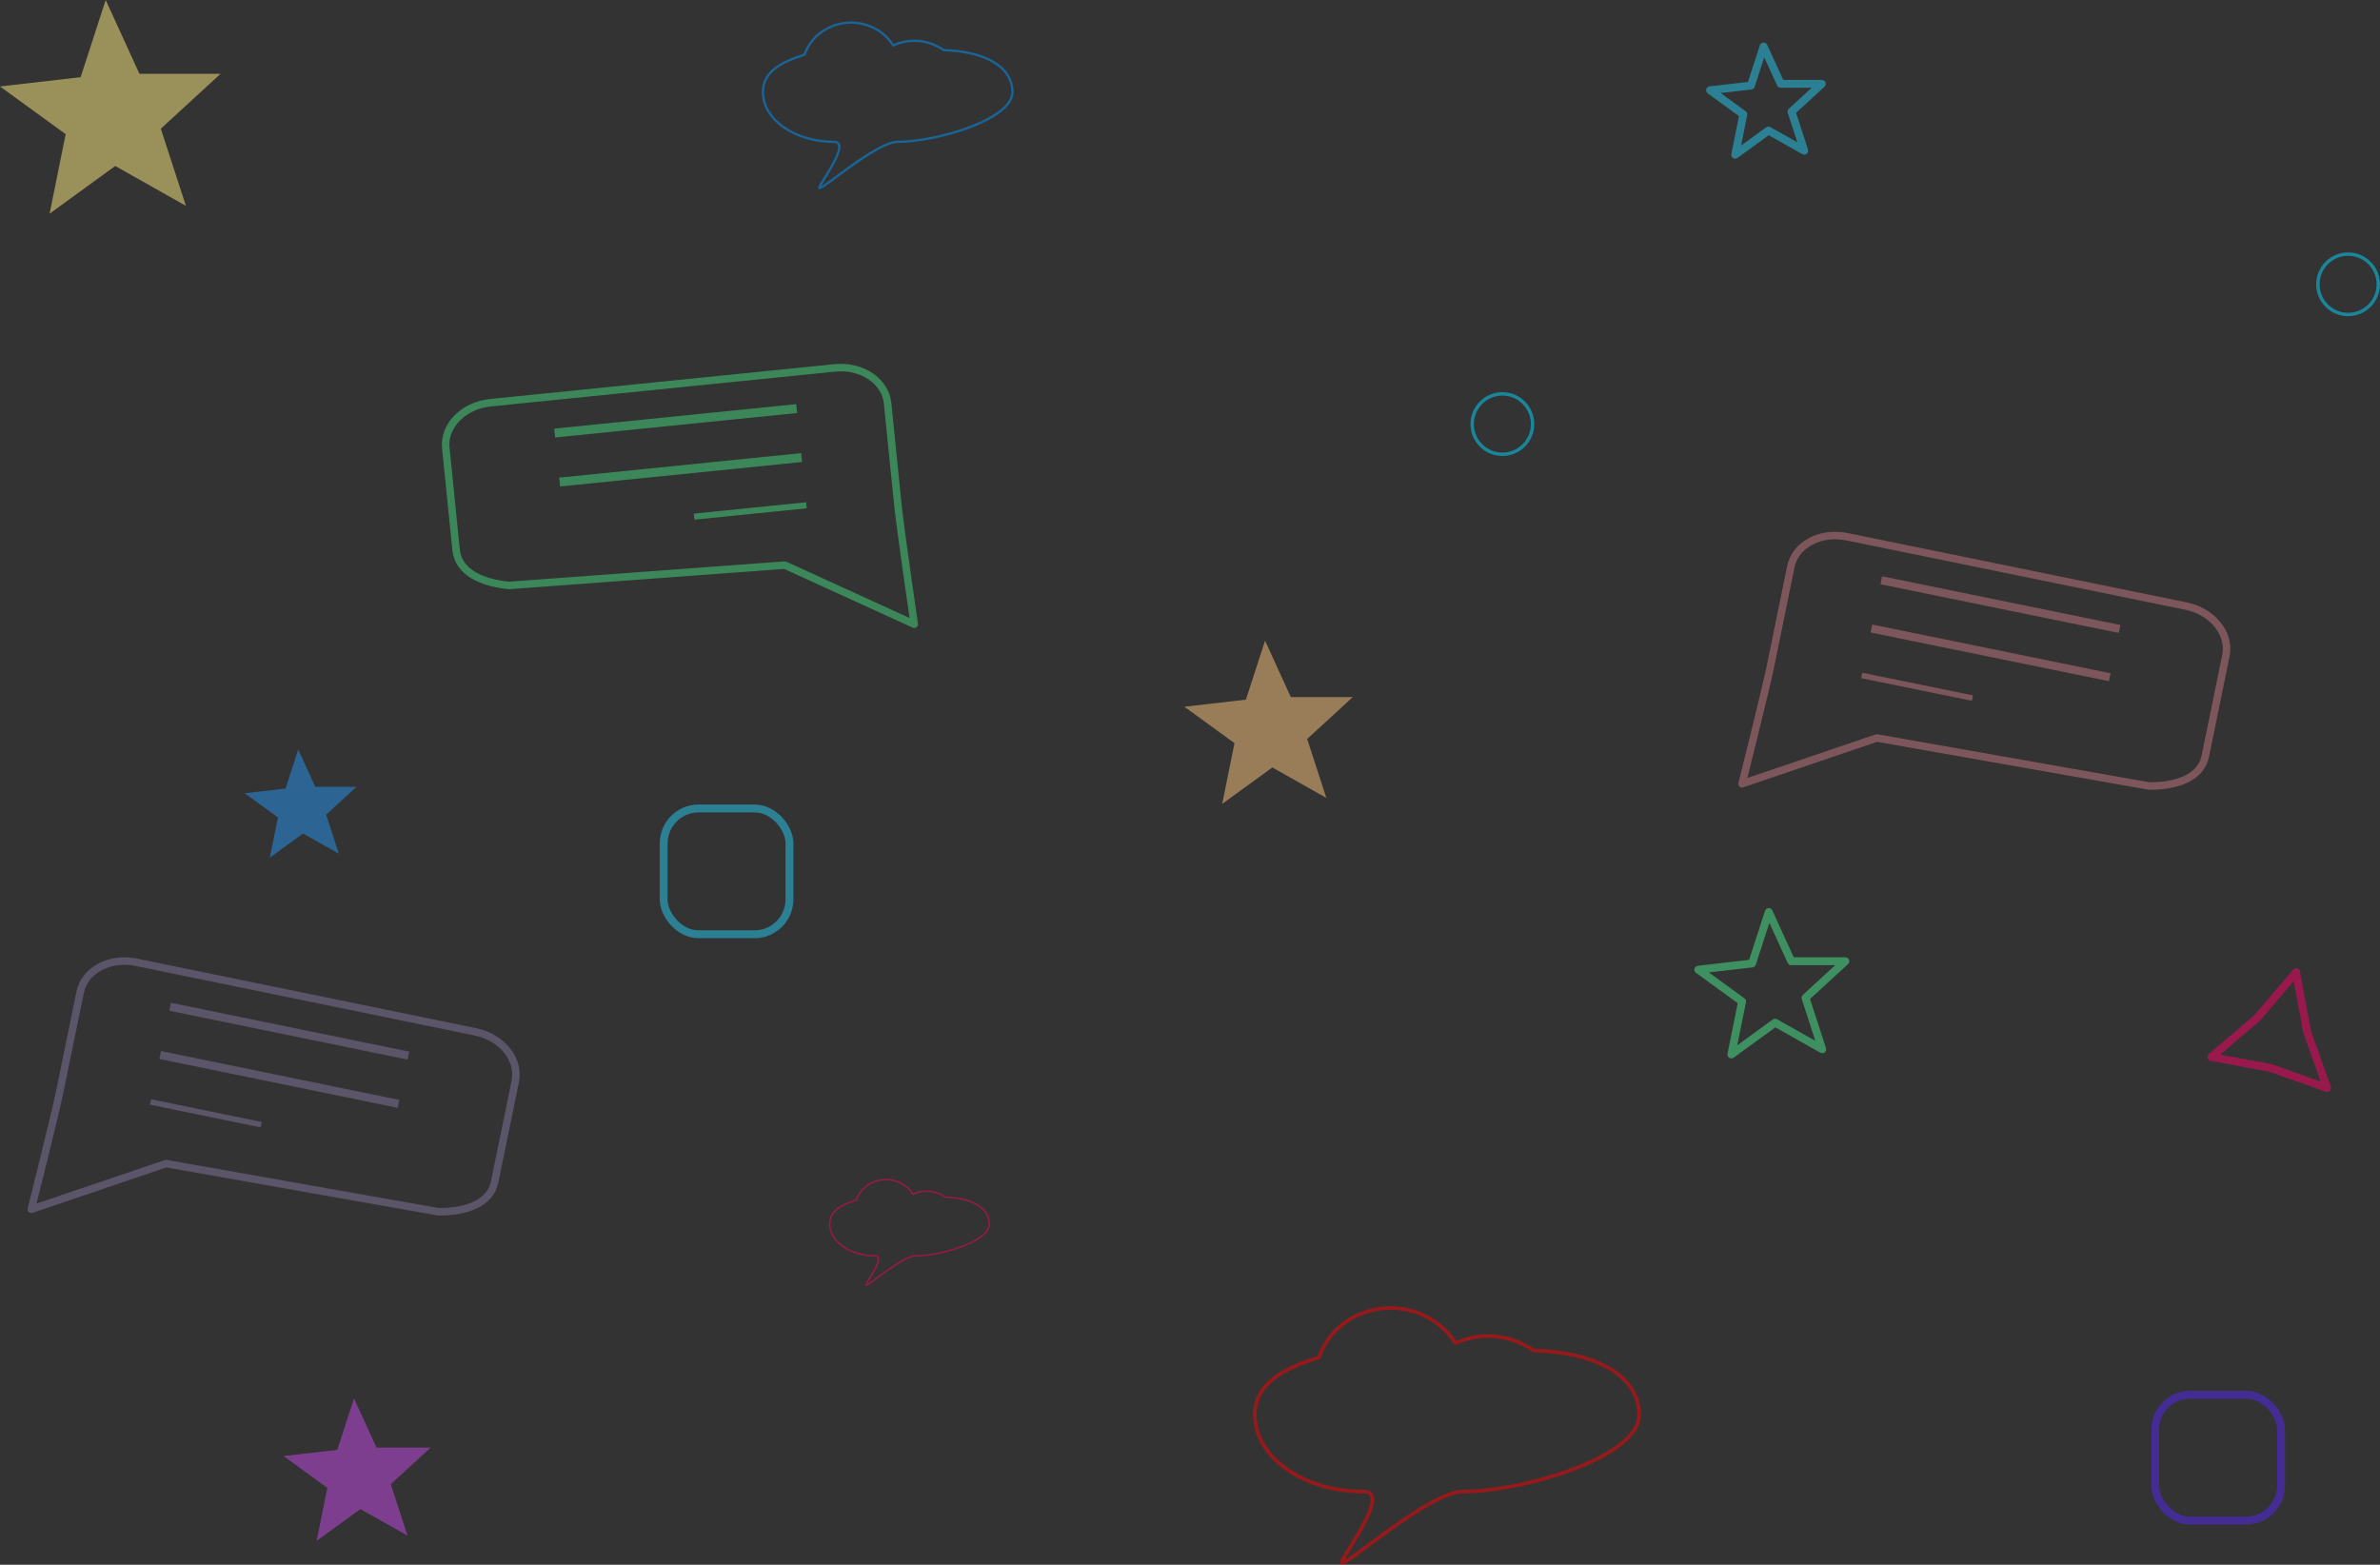 <?xml version="1.0" encoding="UTF-8" standalone="no"?>
<!-- Created with Inkscape (http://www.inkscape.org/) -->

<svg
   xmlns:dc="http://purl.org/dc/elements/1.1/"
   xmlns:cc="http://creativecommons.org/ns#"
   xmlns:rdf="http://www.w3.org/1999/02/22-rdf-syntax-ns#"
   xmlns:svg="http://www.w3.org/2000/svg"
   xmlns="http://www.w3.org/2000/svg"
   xmlns:sodipodi="http://sodipodi.sourceforge.net/DTD/sodipodi-0.dtd"
   xmlns:inkscape="http://www.inkscape.org/namespaces/inkscape"
   width="170.545mm"
   height="112.134mm"
   viewBox="0 0 604.292 397.325"
   id="svg2"
   version="1.1"
   inkscape:version="0.91 r13725"
   sodipodi:docname="testimonial.svg">
  <rect x="0" y="0" width="604.292" height="397.325" fill="#333333" stroke="none"/>
  <defs
     id="defs4" />
  <sodipodi:namedview
     id="base"
     pagecolor="#ffffff"
     bordercolor="#666666"
     borderopacity="1.0"
     inkscape:pageopacity="0.0"
     inkscape:pageshadow="2"
     inkscape:zoom="0.5634942"
     inkscape:cx="245.96204"
     inkscape:cy="85.010568"
     inkscape:document-units="px"
     inkscape:current-layer="layer1"
     showgrid="false"
     showguides="true"
     inkscape:guide-bbox="true"
     inkscape:snap-others="false"
     inkscape:snap-global="false"
     fit-margin-top="0"
     fit-margin-left="0"
     fit-margin-right="0"
     fit-margin-bottom="0"
     inkscape:window-width="1366"
     inkscape:window-height="745"
     inkscape:window-x="-8"
     inkscape:window-y="-8"
     inkscape:window-maximized="1" />
  <g
     inkscape:label="Layer 1"
     inkscape:groupmode="layer"
     id="layer1"
     transform="translate(-39.128,-18.321)">
    <g
       id="g4666"
       transform="matrix(0.827,0,0,0.827,3.741,77.143)"
       style="opacity:0.5">
      <g
         style="stroke:#c8b3fe;stroke-opacity:0.523"
         transform="matrix(0.995,0.101,-0.101,0.995,-359.623,-45.879)"
         id="g4510">
        <g
           style="stroke:#c8b3fe;stroke-opacity:0.523"
           id="g4461"
           transform="matrix(0.995,0.101,-0.101,0.995,56.191,-30.199)">
          <path
             sodipodi:nodetypes="sssssccsss"
             inkscape:connector-curvature="0"
             id="rect4136-0"
             d="m 436.562,211.097 106.214,0 c 8.343,0 15.06,5.557 15.06,12.459 l 0,31.476 c 0,6.902 -6.948,10.846 -15.06,12.459 l -84.883,2.311 -37.701,22.064 c 0,0 1.309,-29.932 1.309,-36.835 l 0,-31.476 c 0,-6.902 6.717,-12.459 15.06,-12.459 z"
             style="color:#000000;clip-rule:nonzero;display:inline;overflow:visible;visibility:visible;opacity:1;isolation:auto;mix-blend-mode:normal;color-interpolation:sRGB;color-interpolation-filters:linearRGB;solid-color:#000000;solid-opacity:1;fill:none;fill-opacity:1;fill-rule:evenodd;stroke:#c8b3fe;stroke-width:2.298;stroke-linecap:round;stroke-linejoin:round;stroke-miterlimit:4;stroke-dasharray:none;stroke-dashoffset:0;stroke-opacity:0.523;color-rendering:auto;image-rendering:auto;shape-rendering:auto;text-rendering:auto;enable-background:accumulate" />
          <g
             style="stroke:#c8b3fe;stroke-opacity:0.523"
             transform="matrix(3.006,0,0,2.487,-5.34,-730.934)"
             id="g4255-5">
            <path
               style="fill:none;fill-rule:evenodd;stroke:#c8b3fe;stroke-width:1px;stroke-linecap:butt;stroke-linejoin:miter;stroke-opacity:0.523"
               d="m 151.288,383.322 24.845,0"
               id="path4223-5"
               inkscape:connector-curvature="0" />
            <path
               style="fill:none;fill-rule:evenodd;stroke:#c8b3fe;stroke-width:1px;stroke-linecap:butt;stroke-linejoin:miter;stroke-opacity:0.523"
               d="m 151.288,389.402 24.845,0"
               id="path4223-1-8"
               inkscape:connector-curvature="0" />
            <path
               style="fill:none;fill-rule:evenodd;stroke:#c8b3fe;stroke-width:0.681px;stroke-linecap:butt;stroke-linejoin:miter;stroke-opacity:0.523"
               d="m 151.288,395.322 11.535,0"
               id="path4223-1-4-2"
               inkscape:connector-curvature="0" />
          </g>
        </g>
      </g>
    </g>
    <path
       style="color:#000000;clip-rule:nonzero;display:inline;overflow:visible;visibility:visible;opacity:0.5;isolation:auto;mix-blend-mode:normal;color-interpolation:sRGB;color-interpolation-filters:linearRGB;solid-color:#000000;solid-opacity:1;fill:none;fill-opacity:1;fill-rule:evenodd;stroke:#ff0002;stroke-width:0.903;stroke-linecap:round;stroke-linejoin:round;stroke-miterlimit:4;stroke-dasharray:none;stroke-dashoffset:0;stroke-opacity:1;color-rendering:auto;image-rendering:auto;shape-rendering:auto;text-rendering:auto;enable-background:accumulate"
       d="m 392.197,350.451 c -8.293,0.004 -15.637,5.061 -18.175,12.518 -9.901,3.151 -16.266,7.02 -16.281,14.648 -5.5e-4,10.749 12.418,19.462 27.739,19.463 8.099,-0.003 -9.995,21.864 -4.729,17.548 -0.47,1.605 21.536,-17.556 29.625,-17.548 15.32,1.2e-4 44.932,-8.714 44.931,-19.463 -0.017,-10.496 -11.892,-16.042 -26.844,-16.38 -3.311,-2.373 -7.352,-3.662 -11.509,-3.67 -2.875,0.005 -5.713,0.624 -8.3,1.809 -3.422,-5.52 -9.684,-8.915 -16.457,-8.924 z"
       id="path4395"
       inkscape:connector-curvature="0"
       sodipodi:nodetypes="ccccccccccc" />
    <g
       id="g4653"
       transform="matrix(0.827,0,0,0.827,-256.47,-15.387)"
       style="opacity:0.5">
      <path
         sodipodi:nodetypes="sssssccsss"
         inkscape:connector-curvature="0"
         id="rect4136-0-9"
         d="m 613.709,153.716 -105.675,10.691 c -8.301,0.84 -14.424,7.044 -13.73,13.912 l 3.168,31.316 c 0.695,6.867 8.004,10.092 16.238,10.88 l 84.684,-6.245 39.73,18.157 c 0,0 -4.315,-29.649 -5.01,-36.516 l -3.168,-31.316 c -0.695,-6.867 -7.937,-11.72 -16.238,-10.88 z"
         style="color:#000000;clip-rule:nonzero;display:inline;overflow:visible;visibility:visible;opacity:1;isolation:auto;mix-blend-mode:normal;color-interpolation:sRGB;color-interpolation-filters:linearRGB;solid-color:#000000;solid-opacity:1;fill:none;fill-opacity:1;fill-rule:evenodd;stroke:#43e081;stroke-width:2.298;stroke-linecap:round;stroke-linejoin:round;stroke-miterlimit:4;stroke-dasharray:none;stroke-dashoffset:0;stroke-opacity:0.969;color-rendering:auto;image-rendering:auto;shape-rendering:auto;text-rendering:auto;enable-background:accumulate" />
      <path
         inkscape:connector-curvature="0"
         id="path4223-5-9"
         d="m 602.026,166.205 -74.306,7.518"
         style="fill:none;fill-rule:evenodd;stroke:#43e081;stroke-width:2.734px;stroke-linecap:butt;stroke-linejoin:miter;stroke-opacity:0.969" />
      <path
         inkscape:connector-curvature="0"
         id="path4223-1-8-8"
         d="m 603.548,181.248 -74.306,7.518"
         style="fill:none;fill-rule:evenodd;stroke:#43e081;stroke-width:2.734px;stroke-linecap:butt;stroke-linejoin:miter;stroke-opacity:0.969" />
      <path
         inkscape:connector-curvature="0"
         id="path4223-1-4-2-2"
         d="m 605.03,195.896 -34.499,3.49"
         style="fill:none;fill-rule:evenodd;stroke:#43e081;stroke-width:1.863px;stroke-linecap:butt;stroke-linejoin:miter;stroke-opacity:0.969" />
    </g>
    <path
       sodipodi:type="star"
       style="color:#000000;clip-rule:nonzero;display:inline;overflow:visible;visibility:visible;opacity:0.5;isolation:auto;mix-blend-mode:normal;color-interpolation:sRGB;color-interpolation-filters:linearRGB;solid-color:#000000;solid-opacity:1;fill:#fff180;fill-opacity:1;fill-rule:evenodd;stroke:none;stroke-width:2;stroke-linecap:round;stroke-linejoin:round;stroke-miterlimit:4;stroke-dasharray:none;stroke-dashoffset:0;stroke-opacity:1;color-rendering:auto;image-rendering:auto;shape-rendering:auto;text-rendering:auto;enable-background:accumulate"
       id="path4534"
       sodipodi:sides="5"
       sodipodi:cx="67.654465"
       sodipodi:cy="47.765614"
       sodipodi:r1="29.493448"
       sodipodi:r2="12.720938"
       sodipodi:arg1="0.88506682"
       sodipodi:arg2="1.5133853"
       inkscape:flatsided="false"
       inkscape:rounded="0"
       inkscape:randomized="0"
       d="M 86.331,70.592 68.384,60.466 51.716,72.582 55.802,52.384 39.128,40.276 l 20.471,-2.356 6.363,-19.599 8.567,18.741 20.606,-0.005 -15.177,13.939 z"
       inkscape:transform-center-x="0.52296465"
       inkscape:transform-center-y="-2.3143716" />
    <path
       sodipodi:type="star"
       style="color:#000000;clip-rule:nonzero;display:inline;overflow:visible;visibility:visible;opacity:0.5;isolation:auto;mix-blend-mode:normal;color-interpolation:sRGB;color-interpolation-filters:linearRGB;solid-color:#000000;solid-opacity:1;fill:#000000;fill-opacity:0;fill-rule:evenodd;stroke:#4aee8e;stroke-width:2;stroke-linecap:round;stroke-linejoin:round;stroke-miterlimit:4;stroke-dasharray:none;stroke-dashoffset:0;stroke-opacity:1;color-rendering:auto;image-rendering:auto;shape-rendering:auto;text-rendering:auto;enable-background:accumulate"
       id="path4534-3"
       sodipodi:sides="5"
       sodipodi:cx="489.35056"
       sodipodi:cy="269.53171"
       sodipodi:r1="19.656431"
       sodipodi:r2="8.4780931"
       sodipodi:arg1="0.88506682"
       sodipodi:arg2="1.5133853"
       inkscape:flatsided="false"
       inkscape:rounded="0"
       inkscape:randomized="0"
       d="m 501.798,284.745 -11.961,-6.749 -11.109,8.075 2.723,-13.461 -11.113,-8.07 13.643,-1.57 4.241,-13.062 5.709,12.49 13.734,-0.003 -10.115,9.29 z"
       inkscape:transform-center-x="0.34857837"
       inkscape:transform-center-y="-1.5424608" />
    <path
       sodipodi:type="star"
       style="color:#000000;clip-rule:nonzero;display:inline;overflow:visible;visibility:visible;opacity:0.5;isolation:auto;mix-blend-mode:normal;color-interpolation:sRGB;color-interpolation-filters:linearRGB;solid-color:#000000;solid-opacity:1;fill:#2696f4;fill-opacity:1;fill-rule:evenodd;stroke:none;stroke-width:2;stroke-linecap:round;stroke-linejoin:round;stroke-miterlimit:4;stroke-dasharray:none;stroke-dashoffset:0;stroke-opacity:1;color-rendering:auto;image-rendering:auto;shape-rendering:auto;text-rendering:auto;enable-background:accumulate"
       id="path4534-6"
       sodipodi:sides="5"
       sodipodi:cx="115.70572"
       sodipodi:cy="223.53641"
       sodipodi:r1="14.933426"
       sodipodi:r2="6.4409957"
       sodipodi:arg1="0.88506682"
       sodipodi:arg2="1.5133853"
       inkscape:flatsided="false"
       inkscape:rounded="0"
       inkscape:randomized="0"
       d="m 125.162,235.094 -9.087,-5.127 -8.44,6.135 2.069,-10.227 -8.442,-6.131 10.365,-1.193 3.222,-9.924 4.338,9.489 10.434,-0.002 -7.684,7.058 z"
       inkscape:transform-center-x="0.26477813"
       inkscape:transform-center-y="-1.1718477" />
    <path
       sodipodi:type="star"
       style="color:#000000;clip-rule:nonzero;display:inline;overflow:visible;visibility:visible;opacity:0.5;isolation:auto;mix-blend-mode:normal;color-interpolation:sRGB;color-interpolation-filters:linearRGB;solid-color:#000000;solid-opacity:1;fill:#ffc980;fill-opacity:1;fill-rule:evenodd;stroke:none;stroke-width:2;stroke-linecap:round;stroke-linejoin:round;stroke-miterlimit:4;stroke-dasharray:none;stroke-dashoffset:0;stroke-opacity:1;color-rendering:auto;image-rendering:auto;shape-rendering:auto;text-rendering:auto;enable-background:accumulate"
       id="path4534-2"
       sodipodi:sides="5"
       sodipodi:cx="361.62288"
       sodipodi:cy="203.49169"
       sodipodi:r1="22.519928"
       sodipodi:r2="9.7131596"
       sodipodi:arg1="0.88506682"
       sodipodi:arg2="1.5133853"
       inkscape:flatsided="false"
       inkscape:rounded="0"
       inkscape:randomized="0"
       d="m 375.883,220.921 -13.703,-7.732 -12.727,9.251 3.119,-15.422 -12.731,-9.245 15.631,-1.799 4.859,-14.965 6.541,14.31 15.734,-0.004 -11.588,10.643 z"
       inkscape:transform-center-x="0.39930948"
       inkscape:transform-center-y="-1.7671565" />
    <path
       sodipodi:type="star"
       style="color:#000000;clip-rule:nonzero;display:inline;overflow:visible;visibility:visible;opacity:0.5;isolation:auto;mix-blend-mode:normal;color-interpolation:sRGB;color-interpolation-filters:linearRGB;solid-color:#000000;solid-opacity:1;fill:#cb4aee;fill-opacity:1;fill-rule:evenodd;stroke:none;stroke-width:2;stroke-linecap:round;stroke-linejoin:round;stroke-miterlimit:4;stroke-dasharray:none;stroke-dashoffset:0;stroke-opacity:1;color-rendering:auto;image-rendering:auto;shape-rendering:auto;text-rendering:auto;enable-background:accumulate"
       id="path4534-3-2"
       sodipodi:sides="5"
       sodipodi:cx="130.14294"
       sodipodi:cy="393.03459"
       sodipodi:r1="19.656431"
       sodipodi:r2="8.4780931"
       sodipodi:arg1="0.88506682"
       sodipodi:arg2="1.5133853"
       inkscape:flatsided="false"
       inkscape:rounded="0"
       inkscape:randomized="0"
       d="m 142.59,408.248 -11.961,-6.749 -11.109,8.075 2.723,-13.461 -11.113,-8.07 13.643,-1.57 4.241,-13.062 5.709,12.49 13.734,-0.003 -10.115,9.29 z"
       inkscape:transform-center-x="0.34853129"
       inkscape:transform-center-y="-1.5424472" />
    <path
       sodipodi:type="star"
       style="color:#000000;clip-rule:nonzero;display:inline;overflow:visible;visibility:visible;opacity:0.5;isolation:auto;mix-blend-mode:normal;color-interpolation:sRGB;color-interpolation-filters:linearRGB;solid-color:#000000;solid-opacity:1;fill:none;fill-opacity:0;fill-rule:evenodd;stroke:#26cff4;stroke-width:2;stroke-linecap:round;stroke-linejoin:round;stroke-miterlimit:4;stroke-dasharray:none;stroke-dashoffset:0;stroke-opacity:1;color-rendering:auto;image-rendering:auto;shape-rendering:auto;text-rendering:auto;enable-background:accumulate"
       id="path4534-6-3"
       sodipodi:sides="5"
       sodipodi:cx="487.77438"
       sodipodi:cy="45.032052"
       sodipodi:r1="14.933426"
       sodipodi:r2="6.4409957"
       sodipodi:arg1="0.88506682"
       sodipodi:arg2="1.5133853"
       inkscape:flatsided="false"
       inkscape:rounded="0"
       inkscape:randomized="0"
       d="m 497.231,56.59 -9.087,-5.127 -8.44,6.135 2.069,-10.227 -8.442,-6.131 10.365,-1.193 3.222,-9.924 4.338,9.489 10.434,-0.003 -7.684,7.058 z"
       inkscape:transform-center-x="0.26480142"
       inkscape:transform-center-y="-1.1718345" />
    <g
       id="g4659"
       transform="matrix(0.827,0,0,0.827,266.316,-83.512)"
       style="opacity:0.5">
      <path
         sodipodi:nodetypes="sssssccsss"
         inkscape:connector-curvature="0"
         id="rect4136-0-0"
         d="m 292.358,287.932 104.059,21.287 c 8.174,1.672 13.641,8.462 12.258,15.225 l -6.308,30.837 c -1.383,6.762 -8.981,9.234 -17.252,9.188 l -83.624,-14.747 -41.358,14.061 c 0,0 7.281,-29.063 8.664,-35.825 l 6.308,-30.837 c 1.383,-6.762 9.078,-10.86 17.252,-9.188 z"
         style="color:#000000;clip-rule:nonzero;display:inline;overflow:visible;visibility:visible;opacity:1;isolation:auto;mix-blend-mode:normal;color-interpolation:sRGB;color-interpolation-filters:linearRGB;solid-color:#000000;solid-opacity:1;fill:none;fill-opacity:1;fill-rule:evenodd;stroke:#c67983;stroke-width:2.298;stroke-linecap:round;stroke-linejoin:round;stroke-miterlimit:4;stroke-dasharray:none;stroke-dashoffset:0;stroke-opacity:1;color-rendering:auto;image-rendering:auto;shape-rendering:auto;text-rendering:auto;enable-background:accumulate" />
      <g
         style="stroke:#c67983;stroke-opacity:1"
         transform="matrix(2.945,0.602,-0.498,2.436,48.215,-723.549)"
         id="g4255-5-4">
        <path
           style="fill:none;fill-rule:evenodd;stroke:#c67983;stroke-width:1px;stroke-linecap:butt;stroke-linejoin:miter;stroke-opacity:1"
           d="m 151.288,383.322 24.845,0"
           id="path4223-5-7"
           inkscape:connector-curvature="0" />
        <path
           style="fill:none;fill-rule:evenodd;stroke:#c67983;stroke-width:1px;stroke-linecap:butt;stroke-linejoin:miter;stroke-opacity:1"
           d="m 151.288,389.402 24.845,0"
           id="path4223-1-8-84"
           inkscape:connector-curvature="0" />
        <path
           style="fill:none;fill-rule:evenodd;stroke:#c67983;stroke-width:0.681px;stroke-linecap:butt;stroke-linejoin:miter;stroke-opacity:1"
           d="m 151.288,395.322 11.535,0"
           id="path4223-1-4-2-9"
           inkscape:connector-curvature="0" />
      </g>
    </g>
    <path
       style="color:#000000;clip-rule:nonzero;display:inline;overflow:visible;visibility:visible;opacity:0.5;isolation:auto;mix-blend-mode:normal;color-interpolation:sRGB;color-interpolation-filters:linearRGB;solid-color:#000000;solid-opacity:1;fill:none;fill-opacity:1;fill-rule:evenodd;stroke:#ff0058;stroke-width:0.375;stroke-linecap:round;stroke-linejoin:round;stroke-miterlimit:4;stroke-dasharray:none;stroke-dashoffset:0;stroke-opacity:1;color-rendering:auto;image-rendering:auto;shape-rendering:auto;text-rendering:auto;enable-background:accumulate"
       d="m 264.095,317.835 c -3.445,0.002 -6.495,2.102 -7.549,5.199 -4.112,1.309 -6.756,2.916 -6.762,6.084 -2.3e-4,4.464 5.158,8.084 11.521,8.084 3.364,-10e-4 -4.152,9.081 -1.964,7.288 -0.195,0.667 8.945,-7.292 12.304,-7.288 6.363,4e-5 18.662,-3.619 18.662,-8.084 -0.006,-4.359 -4.939,-6.663 -11.149,-6.803 -1.375,-0.986 -3.054,-1.521 -4.78,-1.524 -1.194,0.002 -2.373,0.259 -3.447,0.751 -1.421,-2.293 -4.022,-3.703 -6.835,-3.707 z"
       id="path4395-2"
       inkscape:connector-curvature="0"
       sodipodi:nodetypes="ccccccccccc" />
    <path
       style="color:#000000;clip-rule:nonzero;display:inline;overflow:visible;visibility:visible;opacity:0.5;isolation:auto;mix-blend-mode:normal;color-interpolation:sRGB;color-interpolation-filters:linearRGB;solid-color:#000000;solid-opacity:1;fill:none;fill-opacity:1;fill-rule:evenodd;stroke:#0096ff;stroke-width:0.586;stroke-linecap:round;stroke-linejoin:round;stroke-miterlimit:4;stroke-dasharray:none;stroke-dashoffset:0;stroke-opacity:1;color-rendering:auto;image-rendering:auto;shape-rendering:auto;text-rendering:auto;enable-background:accumulate"
       d="m 255.216,24.06 c -5.384,0.003 -10.151,3.286 -11.799,8.127 -6.428,2.046 -10.56,4.557 -10.57,9.51 -3.5e-4,6.978 8.062,12.635 18.008,12.635 5.258,-0.002 -6.489,14.194 -3.07,11.392 -0.305,1.042 13.981,-11.398 19.233,-11.392 9.946,6.8e-5 29.17,-5.657 29.169,-12.635 -0.01,-6.814 -7.721,-10.414 -17.427,-10.634 -2.15,-1.541 -4.773,-2.377 -7.472,-2.383 -1.867,0.003 -3.709,0.405 -5.388,1.174 -2.222,-3.583 -6.287,-5.788 -10.684,-5.794 z"
       id="path4395-2-4"
       inkscape:connector-curvature="0"
       sodipodi:nodetypes="ccccccccccc" />
    <circle
       style="color:#000000;clip-rule:nonzero;display:inline;overflow:visible;visibility:visible;opacity:0.5;isolation:auto;mix-blend-mode:normal;color-interpolation:sRGB;color-interpolation-filters:linearRGB;solid-color:#000000;solid-opacity:1;fill:none;fill-opacity:1;fill-rule:evenodd;stroke:#00daff;stroke-width:0.864;stroke-linecap:round;stroke-linejoin:round;stroke-miterlimit:4;stroke-dasharray:none;stroke-dashoffset:0;stroke-opacity:1;color-rendering:auto;image-rendering:auto;shape-rendering:auto;text-rendering:auto;enable-background:accumulate"
       id="path4743"
       cx="635.322"
       cy="90.507"
       r="7.667" />
    <path
       sodipodi:type="star"
       style="color:#000000;clip-rule:nonzero;display:inline;overflow:visible;visibility:visible;opacity:0.5;isolation:auto;mix-blend-mode:normal;color-interpolation:sRGB;color-interpolation-filters:linearRGB;solid-color:#000000;solid-opacity:1;fill:none;fill-opacity:1;fill-rule:evenodd;stroke:#ff0069;stroke-width:2;stroke-linecap:round;stroke-linejoin:round;stroke-miterlimit:4;stroke-dasharray:none;stroke-dashoffset:0;stroke-opacity:1;color-rendering:auto;image-rendering:auto;shape-rendering:auto;text-rendering:auto;enable-background:accumulate"
       id="path4747"
       sodipodi:sides="3"
       sodipodi:cx="617.57513"
       sodipodi:cy="282.16797"
       sodipodi:r1="17.56805"
       sodipodi:r2="7.5773463"
       sodipodi:arg1="0.78539816"
       sodipodi:arg2="1.8325957"
       inkscape:flatsided="false"
       inkscape:rounded="0"
       inkscape:randomized="0"
       d="m 629.998,294.59 -14.384,-5.103 -15.008,-2.772 11.611,-9.905 9.905,-11.611 2.772,15.008 z"
       inkscape:transform-center-x="2.2734731"
       inkscape:transform-center-y="-2.2734731" />
    <rect
       style="color:#000000;clip-rule:nonzero;display:inline;overflow:visible;visibility:visible;opacity:0.5;isolation:auto;mix-blend-mode:normal;color-interpolation:sRGB;color-interpolation-filters:linearRGB;solid-color:#000000;solid-opacity:1;fill:none;fill-opacity:0;fill-rule:evenodd;stroke:#26cff4;stroke-width:2;stroke-linecap:round;stroke-linejoin:round;stroke-miterlimit:4;stroke-dasharray:none;stroke-dashoffset:0;stroke-opacity:1;color-rendering:auto;image-rendering:auto;shape-rendering:auto;text-rendering:auto;enable-background:accumulate"
       id="rect4749"
       width="31.944"
       height="31.944"
       x="207.633"
       y="223.605"
       ry="8.873" />
    <rect
       style="color:#000000;clip-rule:nonzero;display:inline;overflow:visible;visibility:visible;opacity:0.5;isolation:auto;mix-blend-mode:normal;color-interpolation:sRGB;color-interpolation-filters:linearRGB;solid-color:#000000;solid-opacity:1;fill:none;fill-opacity:0;fill-rule:evenodd;stroke:#5426f4;stroke-width:2;stroke-linecap:round;stroke-linejoin:round;stroke-miterlimit:4;stroke-dasharray:none;stroke-dashoffset:0;stroke-opacity:1;color-rendering:auto;image-rendering:auto;shape-rendering:auto;text-rendering:auto;enable-background:accumulate"
       id="rect4749-6"
       width="31.944"
       height="31.944"
       x="586.337"
       y="372.478"
       ry="8.873" />
    <circle
       style="color:#000000;clip-rule:nonzero;display:inline;overflow:visible;visibility:visible;opacity:0.5;isolation:auto;mix-blend-mode:normal;color-interpolation:sRGB;color-interpolation-filters:linearRGB;solid-color:#000000;solid-opacity:1;fill:none;fill-opacity:1;fill-rule:evenodd;stroke:#00daff;stroke-width:0.864;stroke-linecap:round;stroke-linejoin:round;stroke-miterlimit:4;stroke-dasharray:none;stroke-dashoffset:0;stroke-opacity:1;color-rendering:auto;image-rendering:auto;shape-rendering:auto;text-rendering:auto;enable-background:accumulate"
       id="path4743-4"
       cx="420.59"
       cy="126"
       r="7.667" />
  </g>
</svg>
